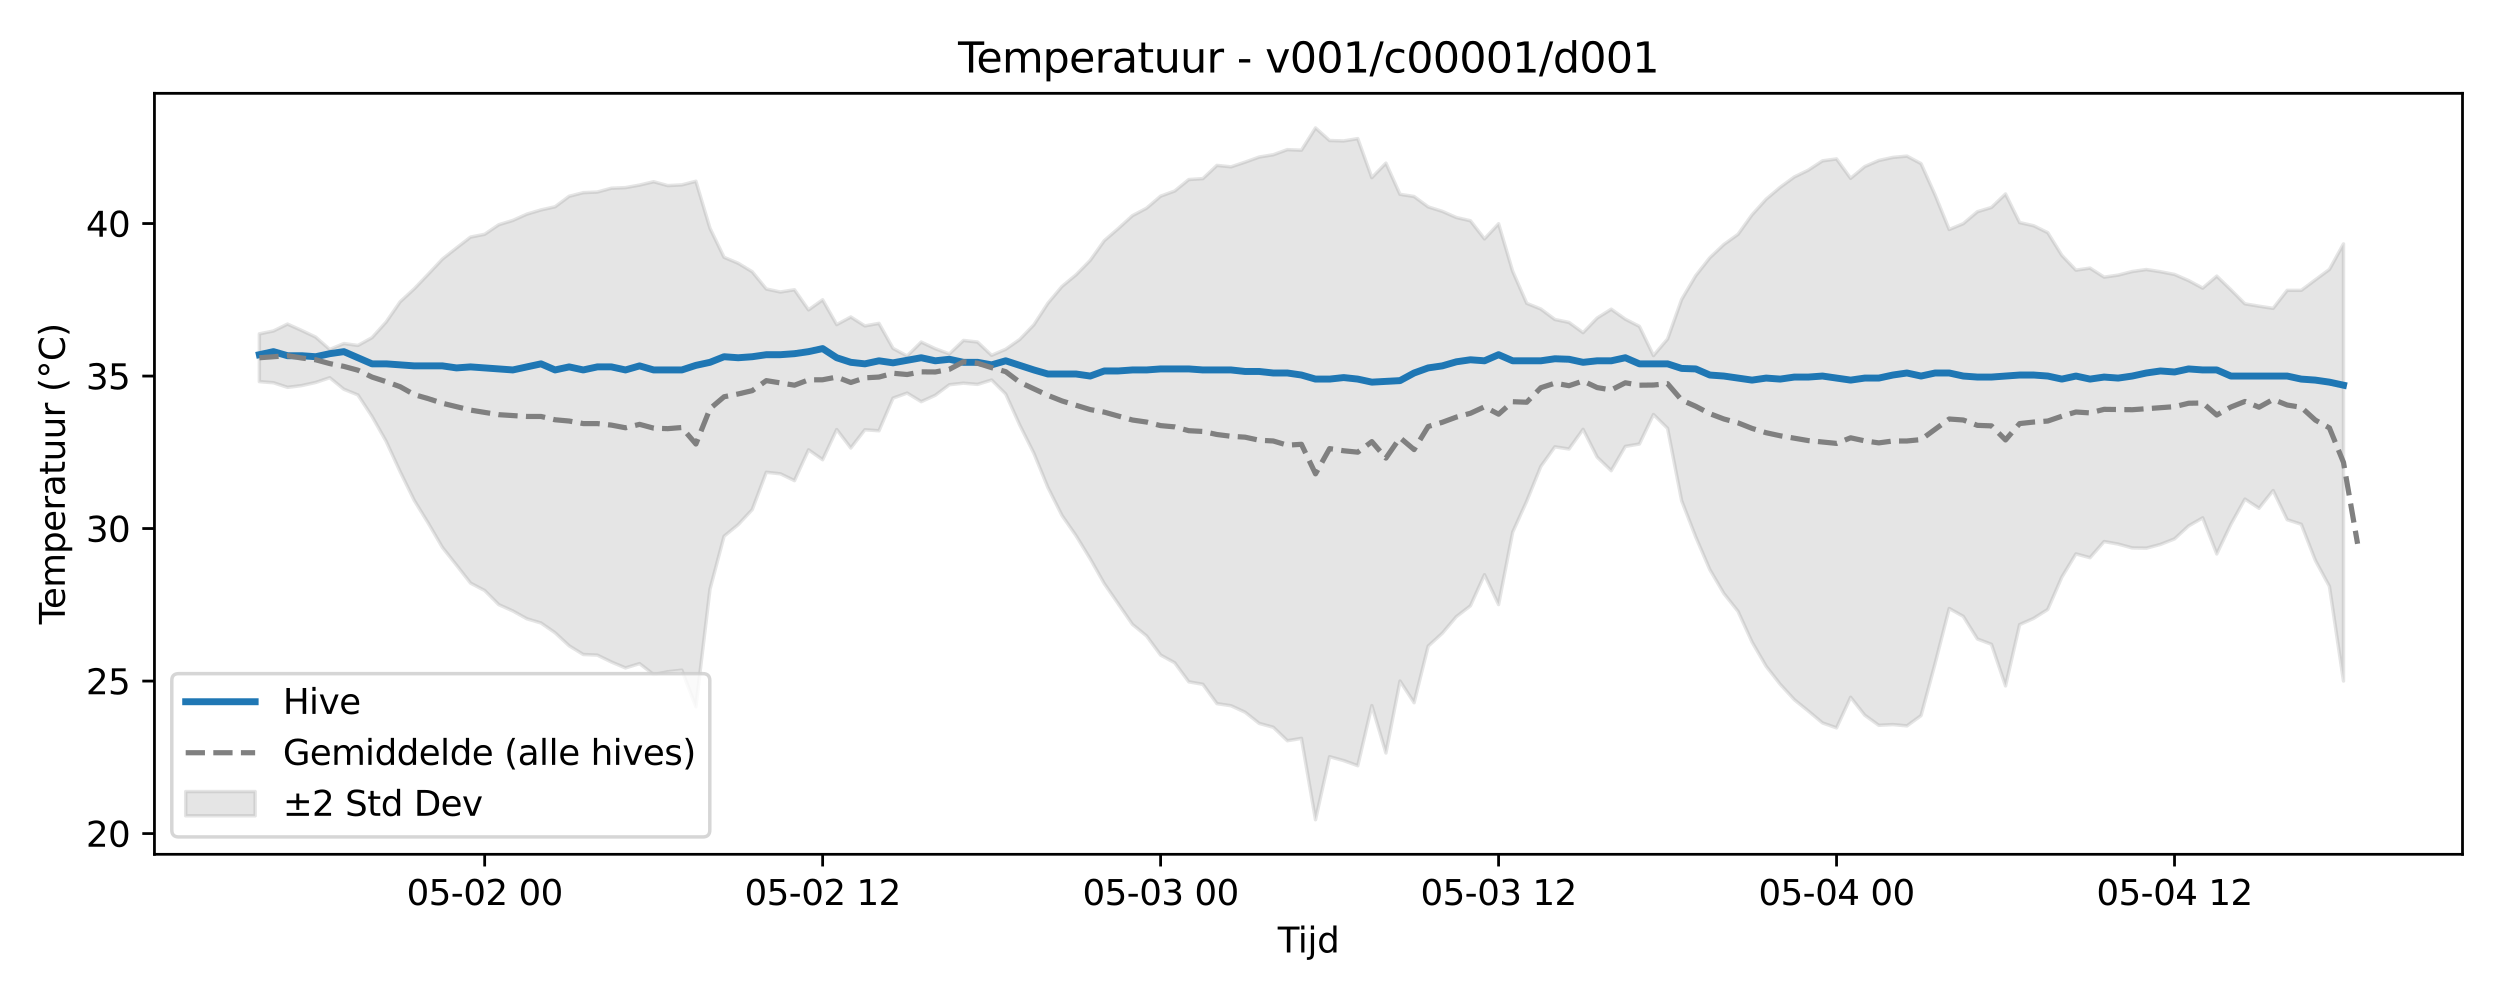 <?xml version="1.0" encoding="utf-8" standalone="no"?>
<!DOCTYPE svg PUBLIC "-//W3C//DTD SVG 1.1//EN"
  "http://www.w3.org/Graphics/SVG/1.1/DTD/svg11.dtd">
<svg xmlns:xlink="http://www.w3.org/1999/xlink" width="720pt" height="288pt" viewBox="0 0 720 288" xmlns="http://www.w3.org/2000/svg" version="1.1">
 <defs>
  <style type="text/css">*{stroke-linejoin: round; stroke-linecap: butt}</style>
 </defs>
 <g id="figure_1">
  <g id="patch_1">
   <path d="M 0 288 
L 720 288 
L 720 0 
L 0 0 
z
" style="fill: #ffffff"/>
  </g>
  <g id="axes_1">
   <g id="patch_2">
    <path d="M 44.48 246.04 
L 709.2 246.04 
L 709.2 26.88 
L 44.48 26.88 
z
" style="fill: #ffffff"/>
   </g>
   <g id="FillBetweenPolyCollection_1">
    <defs>
     <path id="ma1dab8478b" d="M 74.695 -191.85 
L 74.695 -178.09 
L 78.75 -177.771 
L 82.806 -176.445 
L 86.861 -176.947 
L 90.917 -177.845 
L 94.973 -179.218 
L 99.028 -175.899 
L 103.084 -174.252 
L 107.14 -168.061 
L 111.195 -160.925 
L 115.251 -152.147 
L 119.307 -143.871 
L 123.362 -137.292 
L 127.418 -130.336 
L 131.474 -125.228 
L 135.529 -120.054 
L 139.585 -117.932 
L 143.64 -113.866 
L 147.696 -112.04 
L 151.752 -109.783 
L 155.807 -108.578 
L 159.863 -105.766 
L 163.919 -102.008 
L 167.974 -99.504 
L 172.03 -99.326 
L 176.086 -97.343 
L 180.141 -95.638 
L 184.197 -96.879 
L 188.253 -93.718 
L 192.308 -94.543 
L 196.364 -94.994 
L 200.419 -84.459 
L 204.475 -118.319 
L 208.531 -133.569 
L 212.586 -136.882 
L 216.642 -141.234 
L 220.698 -151.989 
L 224.753 -151.541 
L 228.809 -149.576 
L 232.865 -158.448 
L 236.92 -155.596 
L 240.976 -164.293 
L 245.032 -158.981 
L 249.087 -164.23 
L 253.143 -163.94 
L 257.199 -173.342 
L 261.254 -174.795 
L 265.31 -172.319 
L 269.365 -174.159 
L 273.421 -177.196 
L 277.477 -177.643 
L 281.532 -177.294 
L 285.588 -178.557 
L 289.644 -174.517 
L 293.699 -165.56 
L 297.755 -157.463 
L 301.811 -147.577 
L 305.866 -139.526 
L 309.922 -133.686 
L 313.978 -127.057 
L 318.033 -119.91 
L 322.089 -114.054 
L 326.144 -108.173 
L 330.2 -104.856 
L 334.256 -99.343 
L 338.311 -97.12 
L 342.367 -91.63 
L 346.423 -90.92 
L 350.478 -85.354 
L 354.534 -84.749 
L 358.59 -82.877 
L 362.645 -79.658 
L 366.701 -78.554 
L 370.757 -74.664 
L 374.812 -75.343 
L 378.868 -51.922 
L 382.923 -70.068 
L 386.979 -68.939 
L 391.035 -67.471 
L 395.09 -84.785 
L 399.146 -71.139 
L 403.202 -91.858 
L 407.257 -85.626 
L 411.313 -101.914 
L 415.369 -105.608 
L 419.424 -110.393 
L 423.48 -113.521 
L 427.536 -122.477 
L 431.591 -113.88 
L 435.647 -134.726 
L 439.702 -143.676 
L 443.758 -153.658 
L 447.814 -159.31 
L 451.869 -158.685 
L 455.925 -164.338 
L 459.981 -156.346 
L 464.036 -152.439 
L 468.092 -159.43 
L 472.148 -160.121 
L 476.203 -168.614 
L 480.259 -164.632 
L 484.315 -143.794 
L 488.37 -133.36 
L 492.426 -123.96 
L 496.481 -117.058 
L 500.537 -111.952 
L 504.593 -103.089 
L 508.648 -96.107 
L 512.704 -90.917 
L 516.76 -86.49 
L 520.815 -83.197 
L 524.871 -79.804 
L 528.927 -78.372 
L 532.982 -87.176 
L 537.038 -82.034 
L 541.094 -79.107 
L 545.149 -79.323 
L 549.205 -78.947 
L 553.26 -81.915 
L 557.316 -96.947 
L 561.372 -112.755 
L 565.427 -110.479 
L 569.483 -103.971 
L 573.539 -102.445 
L 577.594 -90.463 
L 581.65 -108.113 
L 585.706 -109.911 
L 589.761 -112.489 
L 593.817 -121.801 
L 597.873 -128.478 
L 601.928 -127.379 
L 605.984 -132.032 
L 610.04 -131.302 
L 614.095 -130.194 
L 618.151 -130.131 
L 622.206 -131.2 
L 626.262 -132.794 
L 630.318 -136.532 
L 634.373 -138.858 
L 638.429 -128.47 
L 642.485 -136.969 
L 646.54 -144.256 
L 650.596 -141.618 
L 654.652 -146.735 
L 658.707 -138.321 
L 662.763 -137.011 
L 666.819 -126.605 
L 670.874 -119.12 
L 674.93 -91.866 
L 674.93 -217.754 
L 674.93 -217.754 
L 670.874 -210.411 
L 666.819 -207.416 
L 662.763 -204.379 
L 658.707 -204.387 
L 654.652 -199.194 
L 650.596 -199.821 
L 646.54 -200.501 
L 642.485 -204.568 
L 638.429 -208.48 
L 634.373 -205.021 
L 630.318 -207.2 
L 626.262 -208.963 
L 622.206 -209.751 
L 618.151 -210.38 
L 614.095 -209.806 
L 610.04 -208.771 
L 605.984 -208.187 
L 601.928 -210.791 
L 597.873 -210.203 
L 593.817 -214.465 
L 589.761 -220.995 
L 585.706 -222.987 
L 581.65 -223.907 
L 577.594 -232.138 
L 573.539 -228.257 
L 569.483 -227.024 
L 565.427 -223.591 
L 561.372 -221.9 
L 557.316 -231.852 
L 553.26 -240.881 
L 549.205 -243.044 
L 545.149 -242.668 
L 541.094 -241.786 
L 537.038 -240.03 
L 532.982 -236.645 
L 528.927 -242.228 
L 524.871 -241.675 
L 520.815 -239.014 
L 516.76 -237.038 
L 512.704 -234.075 
L 508.648 -230.643 
L 504.593 -226.15 
L 500.537 -220.508 
L 496.481 -217.598 
L 492.426 -213.77 
L 488.37 -208.616 
L 484.315 -201.769 
L 480.259 -190.374 
L 476.203 -185.611 
L 472.148 -194.007 
L 468.092 -196.088 
L 464.036 -198.956 
L 459.981 -196.415 
L 455.925 -192.205 
L 451.869 -195.15 
L 447.814 -195.989 
L 443.758 -199.006 
L 439.702 -200.643 
L 435.647 -209.885 
L 431.591 -223.557 
L 427.536 -219.206 
L 423.48 -224.429 
L 419.424 -225.36 
L 415.369 -227.144 
L 411.313 -228.423 
L 407.257 -231.412 
L 403.202 -232.037 
L 399.146 -241.018 
L 395.09 -236.841 
L 391.035 -248.078 
L 386.979 -247.415 
L 382.923 -247.531 
L 378.868 -251.158 
L 374.812 -244.745 
L 370.757 -244.911 
L 366.701 -243.437 
L 362.645 -242.772 
L 358.59 -241.31 
L 354.534 -239.951 
L 350.478 -240.37 
L 346.423 -236.561 
L 342.367 -236.291 
L 338.311 -232.997 
L 334.256 -231.506 
L 330.2 -228.043 
L 326.144 -225.897 
L 322.089 -222.211 
L 318.033 -218.698 
L 313.978 -213.016 
L 309.922 -208.875 
L 305.866 -205.524 
L 301.811 -200.694 
L 297.755 -194.469 
L 293.699 -190.251 
L 289.644 -187.419 
L 285.588 -185.673 
L 281.532 -189.498 
L 277.477 -189.955 
L 273.421 -186.082 
L 269.365 -187.582 
L 265.31 -189.495 
L 261.254 -185.482 
L 257.199 -187.667 
L 253.143 -194.873 
L 249.087 -194.143 
L 245.032 -196.709 
L 240.976 -194.52 
L 236.92 -201.655 
L 232.865 -198.755 
L 228.809 -204.551 
L 224.753 -203.905 
L 220.698 -204.774 
L 216.642 -209.746 
L 212.586 -212.195 
L 208.531 -213.897 
L 204.475 -222.266 
L 200.419 -235.8 
L 196.364 -234.756 
L 192.308 -234.549 
L 188.253 -235.667 
L 184.197 -234.702 
L 180.141 -233.967 
L 176.086 -233.799 
L 172.03 -232.695 
L 167.974 -232.516 
L 163.919 -231.476 
L 159.863 -228.45 
L 155.807 -227.542 
L 151.752 -226.336 
L 147.696 -224.519 
L 143.64 -223.278 
L 139.585 -220.53 
L 135.529 -219.726 
L 131.474 -216.602 
L 127.418 -213.397 
L 123.362 -209.077 
L 119.307 -204.84 
L 115.251 -201.102 
L 111.195 -195.253 
L 107.14 -190.752 
L 103.084 -188.513 
L 99.028 -189.063 
L 94.973 -187.354 
L 90.917 -190.923 
L 86.861 -192.846 
L 82.806 -194.666 
L 78.75 -192.681 
L 74.695 -191.85 
z
" style="stroke: #808080; stroke-opacity: 0.2"/>
    </defs>
    <g clip-path="url(#p2aa3453cb8)">
     <use xlink:href="#ma1dab8478b" x="0" y="288" style="fill: #808080; fill-opacity: 0.2; stroke: #808080; stroke-opacity: 0.2"/>
    </g>
   </g>
   <g id="matplotlib.axis_1">
    <g id="xtick_1">
     <g id="line2d_1">
      <defs>
       <path id="m35a46b746a" d="M 0 0 
L 0 3.5 
" style="stroke: #000000; stroke-width: 0.8"/>
      </defs>
      <g>
       <use xlink:href="#m35a46b746a" x="139.585" y="246.04" style="stroke: #000000; stroke-width: 0.8"/>
      </g>
     </g>
     <g id="text_1">
      <!-- 05-02 00 -->
      <g transform="translate(117.104 260.638) scale(0.1 -0.1)">
       <defs>
        <path id="DejaVuSans-30" d="M 2034 4250 
Q 1547 4250 1301 3770 
Q 1056 3291 1056 2328 
Q 1056 1369 1301 889 
Q 1547 409 2034 409 
Q 2525 409 2770 889 
Q 3016 1369 3016 2328 
Q 3016 3291 2770 3770 
Q 2525 4250 2034 4250 
z
M 2034 4750 
Q 2819 4750 3233 4129 
Q 3647 3509 3647 2328 
Q 3647 1150 3233 529 
Q 2819 -91 2034 -91 
Q 1250 -91 836 529 
Q 422 1150 422 2328 
Q 422 3509 836 4129 
Q 1250 4750 2034 4750 
z
" transform="scale(0.016)"/>
        <path id="DejaVuSans-35" d="M 691 4666 
L 3169 4666 
L 3169 4134 
L 1269 4134 
L 1269 2991 
Q 1406 3038 1543 3061 
Q 1681 3084 1819 3084 
Q 2600 3084 3056 2656 
Q 3513 2228 3513 1497 
Q 3513 744 3044 326 
Q 2575 -91 1722 -91 
Q 1428 -91 1123 -41 
Q 819 9 494 109 
L 494 744 
Q 775 591 1075 516 
Q 1375 441 1709 441 
Q 2250 441 2565 725 
Q 2881 1009 2881 1497 
Q 2881 1984 2565 2268 
Q 2250 2553 1709 2553 
Q 1456 2553 1204 2497 
Q 953 2441 691 2322 
L 691 4666 
z
" transform="scale(0.016)"/>
        <path id="DejaVuSans-2d" d="M 313 2009 
L 1997 2009 
L 1997 1497 
L 313 1497 
L 313 2009 
z
" transform="scale(0.016)"/>
        <path id="DejaVuSans-32" d="M 1228 531 
L 3431 531 
L 3431 0 
L 469 0 
L 469 531 
Q 828 903 1448 1529 
Q 2069 2156 2228 2338 
Q 2531 2678 2651 2914 
Q 2772 3150 2772 3378 
Q 2772 3750 2511 3984 
Q 2250 4219 1831 4219 
Q 1534 4219 1204 4116 
Q 875 4013 500 3803 
L 500 4441 
Q 881 4594 1212 4672 
Q 1544 4750 1819 4750 
Q 2544 4750 2975 4387 
Q 3406 4025 3406 3419 
Q 3406 3131 3298 2873 
Q 3191 2616 2906 2266 
Q 2828 2175 2409 1742 
Q 1991 1309 1228 531 
z
" transform="scale(0.016)"/>
        <path id="DejaVuSans-20" transform="scale(0.016)"/>
       </defs>
       <use xlink:href="#DejaVuSans-30"/>
       <use xlink:href="#DejaVuSans-35" transform="translate(63.623 0)"/>
       <use xlink:href="#DejaVuSans-2d" transform="translate(127.246 0)"/>
       <use xlink:href="#DejaVuSans-30" transform="translate(163.33 0)"/>
       <use xlink:href="#DejaVuSans-32" transform="translate(226.953 0)"/>
       <use xlink:href="#DejaVuSans-20" transform="translate(290.576 0)"/>
       <use xlink:href="#DejaVuSans-30" transform="translate(322.363 0)"/>
       <use xlink:href="#DejaVuSans-30" transform="translate(385.986 0)"/>
      </g>
     </g>
    </g>
    <g id="xtick_2">
     <g id="line2d_2">
      <g>
       <use xlink:href="#m35a46b746a" x="236.92" y="246.04" style="stroke: #000000; stroke-width: 0.8"/>
      </g>
     </g>
     <g id="text_2">
      <!-- 05-02 12 -->
      <g transform="translate(214.44 260.638) scale(0.1 -0.1)">
       <defs>
        <path id="DejaVuSans-31" d="M 794 531 
L 1825 531 
L 1825 4091 
L 703 3866 
L 703 4441 
L 1819 4666 
L 2450 4666 
L 2450 531 
L 3481 531 
L 3481 0 
L 794 0 
L 794 531 
z
" transform="scale(0.016)"/>
       </defs>
       <use xlink:href="#DejaVuSans-30"/>
       <use xlink:href="#DejaVuSans-35" transform="translate(63.623 0)"/>
       <use xlink:href="#DejaVuSans-2d" transform="translate(127.246 0)"/>
       <use xlink:href="#DejaVuSans-30" transform="translate(163.33 0)"/>
       <use xlink:href="#DejaVuSans-32" transform="translate(226.953 0)"/>
       <use xlink:href="#DejaVuSans-20" transform="translate(290.576 0)"/>
       <use xlink:href="#DejaVuSans-31" transform="translate(322.363 0)"/>
       <use xlink:href="#DejaVuSans-32" transform="translate(385.986 0)"/>
      </g>
     </g>
    </g>
    <g id="xtick_3">
     <g id="line2d_3">
      <g>
       <use xlink:href="#m35a46b746a" x="334.256" y="246.04" style="stroke: #000000; stroke-width: 0.8"/>
      </g>
     </g>
     <g id="text_3">
      <!-- 05-03 00 -->
      <g transform="translate(311.775 260.638) scale(0.1 -0.1)">
       <defs>
        <path id="DejaVuSans-33" d="M 2597 2516 
Q 3050 2419 3304 2112 
Q 3559 1806 3559 1356 
Q 3559 666 3084 287 
Q 2609 -91 1734 -91 
Q 1441 -91 1130 -33 
Q 819 25 488 141 
L 488 750 
Q 750 597 1062 519 
Q 1375 441 1716 441 
Q 2309 441 2620 675 
Q 2931 909 2931 1356 
Q 2931 1769 2642 2001 
Q 2353 2234 1838 2234 
L 1294 2234 
L 1294 2753 
L 1863 2753 
Q 2328 2753 2575 2939 
Q 2822 3125 2822 3475 
Q 2822 3834 2567 4026 
Q 2313 4219 1838 4219 
Q 1578 4219 1281 4162 
Q 984 4106 628 3988 
L 628 4550 
Q 988 4650 1302 4700 
Q 1616 4750 1894 4750 
Q 2613 4750 3031 4423 
Q 3450 4097 3450 3541 
Q 3450 3153 3228 2886 
Q 3006 2619 2597 2516 
z
" transform="scale(0.016)"/>
       </defs>
       <use xlink:href="#DejaVuSans-30"/>
       <use xlink:href="#DejaVuSans-35" transform="translate(63.623 0)"/>
       <use xlink:href="#DejaVuSans-2d" transform="translate(127.246 0)"/>
       <use xlink:href="#DejaVuSans-30" transform="translate(163.33 0)"/>
       <use xlink:href="#DejaVuSans-33" transform="translate(226.953 0)"/>
       <use xlink:href="#DejaVuSans-20" transform="translate(290.576 0)"/>
       <use xlink:href="#DejaVuSans-30" transform="translate(322.363 0)"/>
       <use xlink:href="#DejaVuSans-30" transform="translate(385.986 0)"/>
      </g>
     </g>
    </g>
    <g id="xtick_4">
     <g id="line2d_4">
      <g>
       <use xlink:href="#m35a46b746a" x="431.591" y="246.04" style="stroke: #000000; stroke-width: 0.8"/>
      </g>
     </g>
     <g id="text_4">
      <!-- 05-03 12 -->
      <g transform="translate(409.111 260.638) scale(0.1 -0.1)">
       <use xlink:href="#DejaVuSans-30"/>
       <use xlink:href="#DejaVuSans-35" transform="translate(63.623 0)"/>
       <use xlink:href="#DejaVuSans-2d" transform="translate(127.246 0)"/>
       <use xlink:href="#DejaVuSans-30" transform="translate(163.33 0)"/>
       <use xlink:href="#DejaVuSans-33" transform="translate(226.953 0)"/>
       <use xlink:href="#DejaVuSans-20" transform="translate(290.576 0)"/>
       <use xlink:href="#DejaVuSans-31" transform="translate(322.363 0)"/>
       <use xlink:href="#DejaVuSans-32" transform="translate(385.986 0)"/>
      </g>
     </g>
    </g>
    <g id="xtick_5">
     <g id="line2d_5">
      <g>
       <use xlink:href="#m35a46b746a" x="528.927" y="246.04" style="stroke: #000000; stroke-width: 0.8"/>
      </g>
     </g>
     <g id="text_5">
      <!-- 05-04 00 -->
      <g transform="translate(506.446 260.638) scale(0.1 -0.1)">
       <defs>
        <path id="DejaVuSans-34" d="M 2419 4116 
L 825 1625 
L 2419 1625 
L 2419 4116 
z
M 2253 4666 
L 3047 4666 
L 3047 1625 
L 3713 1625 
L 3713 1100 
L 3047 1100 
L 3047 0 
L 2419 0 
L 2419 1100 
L 313 1100 
L 313 1709 
L 2253 4666 
z
" transform="scale(0.016)"/>
       </defs>
       <use xlink:href="#DejaVuSans-30"/>
       <use xlink:href="#DejaVuSans-35" transform="translate(63.623 0)"/>
       <use xlink:href="#DejaVuSans-2d" transform="translate(127.246 0)"/>
       <use xlink:href="#DejaVuSans-30" transform="translate(163.33 0)"/>
       <use xlink:href="#DejaVuSans-34" transform="translate(226.953 0)"/>
       <use xlink:href="#DejaVuSans-20" transform="translate(290.576 0)"/>
       <use xlink:href="#DejaVuSans-30" transform="translate(322.363 0)"/>
       <use xlink:href="#DejaVuSans-30" transform="translate(385.986 0)"/>
      </g>
     </g>
    </g>
    <g id="xtick_6">
     <g id="line2d_6">
      <g>
       <use xlink:href="#m35a46b746a" x="626.262" y="246.04" style="stroke: #000000; stroke-width: 0.8"/>
      </g>
     </g>
     <g id="text_6">
      <!-- 05-04 12 -->
      <g transform="translate(603.782 260.638) scale(0.1 -0.1)">
       <use xlink:href="#DejaVuSans-30"/>
       <use xlink:href="#DejaVuSans-35" transform="translate(63.623 0)"/>
       <use xlink:href="#DejaVuSans-2d" transform="translate(127.246 0)"/>
       <use xlink:href="#DejaVuSans-30" transform="translate(163.33 0)"/>
       <use xlink:href="#DejaVuSans-34" transform="translate(226.953 0)"/>
       <use xlink:href="#DejaVuSans-20" transform="translate(290.576 0)"/>
       <use xlink:href="#DejaVuSans-31" transform="translate(322.363 0)"/>
       <use xlink:href="#DejaVuSans-32" transform="translate(385.986 0)"/>
      </g>
     </g>
    </g>
    <g id="text_7">
     <!-- Tijd -->
     <g transform="translate(367.99 274.317) scale(0.1 -0.1)">
      <defs>
       <path id="DejaVuSans-54" d="M -19 4666 
L 3928 4666 
L 3928 4134 
L 2272 4134 
L 2272 0 
L 1638 0 
L 1638 4134 
L -19 4134 
L -19 4666 
z
" transform="scale(0.016)"/>
       <path id="DejaVuSans-69" d="M 603 3500 
L 1178 3500 
L 1178 0 
L 603 0 
L 603 3500 
z
M 603 4863 
L 1178 4863 
L 1178 4134 
L 603 4134 
L 603 4863 
z
" transform="scale(0.016)"/>
       <path id="DejaVuSans-6a" d="M 603 3500 
L 1178 3500 
L 1178 -63 
Q 1178 -731 923 -1031 
Q 669 -1331 103 -1331 
L -116 -1331 
L -116 -844 
L 38 -844 
Q 366 -844 484 -692 
Q 603 -541 603 -63 
L 603 3500 
z
M 603 4863 
L 1178 4863 
L 1178 4134 
L 603 4134 
L 603 4863 
z
" transform="scale(0.016)"/>
       <path id="DejaVuSans-64" d="M 2906 2969 
L 2906 4863 
L 3481 4863 
L 3481 0 
L 2906 0 
L 2906 525 
Q 2725 213 2448 61 
Q 2172 -91 1784 -91 
Q 1150 -91 751 415 
Q 353 922 353 1747 
Q 353 2572 751 3078 
Q 1150 3584 1784 3584 
Q 2172 3584 2448 3432 
Q 2725 3281 2906 2969 
z
M 947 1747 
Q 947 1113 1208 752 
Q 1469 391 1925 391 
Q 2381 391 2643 752 
Q 2906 1113 2906 1747 
Q 2906 2381 2643 2742 
Q 2381 3103 1925 3103 
Q 1469 3103 1208 2742 
Q 947 2381 947 1747 
z
" transform="scale(0.016)"/>
      </defs>
      <use xlink:href="#DejaVuSans-54"/>
      <use xlink:href="#DejaVuSans-69" transform="translate(57.959 0)"/>
      <use xlink:href="#DejaVuSans-6a" transform="translate(85.742 0)"/>
      <use xlink:href="#DejaVuSans-64" transform="translate(113.525 0)"/>
     </g>
    </g>
   </g>
   <g id="matplotlib.axis_2">
    <g id="ytick_1">
     <g id="line2d_7">
      <defs>
       <path id="mcd3f721a9f" d="M 0 0 
L -3.5 0 
" style="stroke: #000000; stroke-width: 0.8"/>
      </defs>
      <g>
       <use xlink:href="#mcd3f721a9f" x="44.48" y="240.068" style="stroke: #000000; stroke-width: 0.8"/>
      </g>
     </g>
     <g id="text_8">
      <!-- 20 -->
      <g transform="translate(24.755 243.868) scale(0.1 -0.1)">
       <use xlink:href="#DejaVuSans-32"/>
       <use xlink:href="#DejaVuSans-30" transform="translate(63.623 0)"/>
      </g>
     </g>
    </g>
    <g id="ytick_2">
     <g id="line2d_8">
      <g>
       <use xlink:href="#mcd3f721a9f" x="44.48" y="196.146" style="stroke: #000000; stroke-width: 0.8"/>
      </g>
     </g>
     <g id="text_9">
      <!-- 25 -->
      <g transform="translate(24.755 199.945) scale(0.1 -0.1)">
       <use xlink:href="#DejaVuSans-32"/>
       <use xlink:href="#DejaVuSans-35" transform="translate(63.623 0)"/>
      </g>
     </g>
    </g>
    <g id="ytick_3">
     <g id="line2d_9">
      <g>
       <use xlink:href="#mcd3f721a9f" x="44.48" y="152.223" style="stroke: #000000; stroke-width: 0.8"/>
      </g>
     </g>
     <g id="text_10">
      <!-- 30 -->
      <g transform="translate(24.755 156.023) scale(0.1 -0.1)">
       <use xlink:href="#DejaVuSans-33"/>
       <use xlink:href="#DejaVuSans-30" transform="translate(63.623 0)"/>
      </g>
     </g>
    </g>
    <g id="ytick_4">
     <g id="line2d_10">
      <g>
       <use xlink:href="#mcd3f721a9f" x="44.48" y="108.301" style="stroke: #000000; stroke-width: 0.8"/>
      </g>
     </g>
     <g id="text_11">
      <!-- 35 -->
      <g transform="translate(24.755 112.1) scale(0.1 -0.1)">
       <use xlink:href="#DejaVuSans-33"/>
       <use xlink:href="#DejaVuSans-35" transform="translate(63.623 0)"/>
      </g>
     </g>
    </g>
    <g id="ytick_5">
     <g id="line2d_11">
      <g>
       <use xlink:href="#mcd3f721a9f" x="44.48" y="64.378" style="stroke: #000000; stroke-width: 0.8"/>
      </g>
     </g>
     <g id="text_12">
      <!-- 40 -->
      <g transform="translate(24.755 68.177) scale(0.1 -0.1)">
       <use xlink:href="#DejaVuSans-34"/>
       <use xlink:href="#DejaVuSans-30" transform="translate(63.623 0)"/>
      </g>
     </g>
    </g>
    <g id="text_13">
     <!-- Temperatuur (°C) -->
     <g transform="translate(18.675 179.816) rotate(-90) scale(0.1 -0.1)">
      <defs>
       <path id="DejaVuSans-65" d="M 3597 1894 
L 3597 1613 
L 953 1613 
Q 991 1019 1311 708 
Q 1631 397 2203 397 
Q 2534 397 2845 478 
Q 3156 559 3463 722 
L 3463 178 
Q 3153 47 2828 -22 
Q 2503 -91 2169 -91 
Q 1331 -91 842 396 
Q 353 884 353 1716 
Q 353 2575 817 3079 
Q 1281 3584 2069 3584 
Q 2775 3584 3186 3129 
Q 3597 2675 3597 1894 
z
M 3022 2063 
Q 3016 2534 2758 2815 
Q 2500 3097 2075 3097 
Q 1594 3097 1305 2825 
Q 1016 2553 972 2059 
L 3022 2063 
z
" transform="scale(0.016)"/>
       <path id="DejaVuSans-6d" d="M 3328 2828 
Q 3544 3216 3844 3400 
Q 4144 3584 4550 3584 
Q 5097 3584 5394 3201 
Q 5691 2819 5691 2113 
L 5691 0 
L 5113 0 
L 5113 2094 
Q 5113 2597 4934 2840 
Q 4756 3084 4391 3084 
Q 3944 3084 3684 2787 
Q 3425 2491 3425 1978 
L 3425 0 
L 2847 0 
L 2847 2094 
Q 2847 2600 2669 2842 
Q 2491 3084 2119 3084 
Q 1678 3084 1418 2786 
Q 1159 2488 1159 1978 
L 1159 0 
L 581 0 
L 581 3500 
L 1159 3500 
L 1159 2956 
Q 1356 3278 1631 3431 
Q 1906 3584 2284 3584 
Q 2666 3584 2933 3390 
Q 3200 3197 3328 2828 
z
" transform="scale(0.016)"/>
       <path id="DejaVuSans-70" d="M 1159 525 
L 1159 -1331 
L 581 -1331 
L 581 3500 
L 1159 3500 
L 1159 2969 
Q 1341 3281 1617 3432 
Q 1894 3584 2278 3584 
Q 2916 3584 3314 3078 
Q 3713 2572 3713 1747 
Q 3713 922 3314 415 
Q 2916 -91 2278 -91 
Q 1894 -91 1617 61 
Q 1341 213 1159 525 
z
M 3116 1747 
Q 3116 2381 2855 2742 
Q 2594 3103 2138 3103 
Q 1681 3103 1420 2742 
Q 1159 2381 1159 1747 
Q 1159 1113 1420 752 
Q 1681 391 2138 391 
Q 2594 391 2855 752 
Q 3116 1113 3116 1747 
z
" transform="scale(0.016)"/>
       <path id="DejaVuSans-72" d="M 2631 2963 
Q 2534 3019 2420 3045 
Q 2306 3072 2169 3072 
Q 1681 3072 1420 2755 
Q 1159 2438 1159 1844 
L 1159 0 
L 581 0 
L 581 3500 
L 1159 3500 
L 1159 2956 
Q 1341 3275 1631 3429 
Q 1922 3584 2338 3584 
Q 2397 3584 2469 3576 
Q 2541 3569 2628 3553 
L 2631 2963 
z
" transform="scale(0.016)"/>
       <path id="DejaVuSans-61" d="M 2194 1759 
Q 1497 1759 1228 1600 
Q 959 1441 959 1056 
Q 959 750 1161 570 
Q 1363 391 1709 391 
Q 2188 391 2477 730 
Q 2766 1069 2766 1631 
L 2766 1759 
L 2194 1759 
z
M 3341 1997 
L 3341 0 
L 2766 0 
L 2766 531 
Q 2569 213 2275 61 
Q 1981 -91 1556 -91 
Q 1019 -91 701 211 
Q 384 513 384 1019 
Q 384 1609 779 1909 
Q 1175 2209 1959 2209 
L 2766 2209 
L 2766 2266 
Q 2766 2663 2505 2880 
Q 2244 3097 1772 3097 
Q 1472 3097 1187 3025 
Q 903 2953 641 2809 
L 641 3341 
Q 956 3463 1253 3523 
Q 1550 3584 1831 3584 
Q 2591 3584 2966 3190 
Q 3341 2797 3341 1997 
z
" transform="scale(0.016)"/>
       <path id="DejaVuSans-74" d="M 1172 4494 
L 1172 3500 
L 2356 3500 
L 2356 3053 
L 1172 3053 
L 1172 1153 
Q 1172 725 1289 603 
Q 1406 481 1766 481 
L 2356 481 
L 2356 0 
L 1766 0 
Q 1100 0 847 248 
Q 594 497 594 1153 
L 594 3053 
L 172 3053 
L 172 3500 
L 594 3500 
L 594 4494 
L 1172 4494 
z
" transform="scale(0.016)"/>
       <path id="DejaVuSans-75" d="M 544 1381 
L 544 3500 
L 1119 3500 
L 1119 1403 
Q 1119 906 1312 657 
Q 1506 409 1894 409 
Q 2359 409 2629 706 
Q 2900 1003 2900 1516 
L 2900 3500 
L 3475 3500 
L 3475 0 
L 2900 0 
L 2900 538 
Q 2691 219 2414 64 
Q 2138 -91 1772 -91 
Q 1169 -91 856 284 
Q 544 659 544 1381 
z
M 1991 3584 
L 1991 3584 
z
" transform="scale(0.016)"/>
       <path id="DejaVuSans-28" d="M 1984 4856 
Q 1566 4138 1362 3434 
Q 1159 2731 1159 2009 
Q 1159 1288 1364 580 
Q 1569 -128 1984 -844 
L 1484 -844 
Q 1016 -109 783 600 
Q 550 1309 550 2009 
Q 550 2706 781 3412 
Q 1013 4119 1484 4856 
L 1984 4856 
z
" transform="scale(0.016)"/>
       <path id="DejaVuSans-b0" d="M 1600 4347 
Q 1350 4347 1178 4173 
Q 1006 4000 1006 3750 
Q 1006 3503 1178 3333 
Q 1350 3163 1600 3163 
Q 1850 3163 2022 3333 
Q 2194 3503 2194 3750 
Q 2194 3997 2020 4172 
Q 1847 4347 1600 4347 
z
M 1600 4750 
Q 1800 4750 1984 4673 
Q 2169 4597 2303 4453 
Q 2447 4313 2519 4134 
Q 2591 3956 2591 3750 
Q 2591 3338 2302 3052 
Q 2013 2766 1594 2766 
Q 1172 2766 890 3047 
Q 609 3328 609 3750 
Q 609 4169 896 4459 
Q 1184 4750 1600 4750 
z
" transform="scale(0.016)"/>
       <path id="DejaVuSans-43" d="M 4122 4306 
L 4122 3641 
Q 3803 3938 3442 4084 
Q 3081 4231 2675 4231 
Q 1875 4231 1450 3742 
Q 1025 3253 1025 2328 
Q 1025 1406 1450 917 
Q 1875 428 2675 428 
Q 3081 428 3442 575 
Q 3803 722 4122 1019 
L 4122 359 
Q 3791 134 3420 21 
Q 3050 -91 2638 -91 
Q 1578 -91 968 557 
Q 359 1206 359 2328 
Q 359 3453 968 4101 
Q 1578 4750 2638 4750 
Q 3056 4750 3426 4639 
Q 3797 4528 4122 4306 
z
" transform="scale(0.016)"/>
       <path id="DejaVuSans-29" d="M 513 4856 
L 1013 4856 
Q 1481 4119 1714 3412 
Q 1947 2706 1947 2009 
Q 1947 1309 1714 600 
Q 1481 -109 1013 -844 
L 513 -844 
Q 928 -128 1133 580 
Q 1338 1288 1338 2009 
Q 1338 2731 1133 3434 
Q 928 4138 513 4856 
z
" transform="scale(0.016)"/>
      </defs>
      <use xlink:href="#DejaVuSans-54"/>
      <use xlink:href="#DejaVuSans-65" transform="translate(44.084 0)"/>
      <use xlink:href="#DejaVuSans-6d" transform="translate(105.607 0)"/>
      <use xlink:href="#DejaVuSans-70" transform="translate(203.02 0)"/>
      <use xlink:href="#DejaVuSans-65" transform="translate(266.496 0)"/>
      <use xlink:href="#DejaVuSans-72" transform="translate(328.02 0)"/>
      <use xlink:href="#DejaVuSans-61" transform="translate(369.133 0)"/>
      <use xlink:href="#DejaVuSans-74" transform="translate(430.412 0)"/>
      <use xlink:href="#DejaVuSans-75" transform="translate(469.621 0)"/>
      <use xlink:href="#DejaVuSans-75" transform="translate(533 0)"/>
      <use xlink:href="#DejaVuSans-72" transform="translate(596.379 0)"/>
      <use xlink:href="#DejaVuSans-20" transform="translate(637.492 0)"/>
      <use xlink:href="#DejaVuSans-28" transform="translate(669.279 0)"/>
      <use xlink:href="#DejaVuSans-b0" transform="translate(708.293 0)"/>
      <use xlink:href="#DejaVuSans-43" transform="translate(758.293 0)"/>
      <use xlink:href="#DejaVuSans-29" transform="translate(828.117 0)"/>
     </g>
    </g>
   </g>
   <g id="line2d_12">
    <path d="M 74.695 102.152 
L 78.75 101.273 
L 82.806 102.444 
L 86.861 102.444 
L 90.917 102.737 
L 94.973 101.859 
L 99.028 101.273 
L 107.14 104.787 
L 111.195 104.787 
L 119.307 105.373 
L 127.418 105.373 
L 131.474 105.958 
L 135.529 105.665 
L 147.696 106.544 
L 155.807 104.787 
L 159.863 106.544 
L 163.919 105.665 
L 167.974 106.544 
L 172.03 105.665 
L 176.086 105.665 
L 180.141 106.544 
L 184.197 105.373 
L 188.253 106.544 
L 196.364 106.544 
L 200.419 105.226 
L 204.475 104.348 
L 208.531 102.737 
L 212.586 103.03 
L 216.642 102.737 
L 220.698 102.152 
L 224.753 102.152 
L 228.809 101.859 
L 232.865 101.273 
L 236.92 100.395 
L 240.976 103.03 
L 245.032 104.348 
L 249.087 104.787 
L 253.143 103.909 
L 257.199 104.494 
L 265.31 103.03 
L 269.365 103.909 
L 273.421 103.469 
L 277.477 104.348 
L 281.532 104.348 
L 285.588 105.08 
L 289.644 103.909 
L 297.755 106.544 
L 301.811 107.715 
L 309.922 107.715 
L 313.978 108.301 
L 318.033 106.837 
L 322.089 106.837 
L 326.144 106.544 
L 330.2 106.544 
L 334.256 106.251 
L 342.367 106.251 
L 346.423 106.544 
L 354.534 106.544 
L 358.59 106.983 
L 362.645 106.983 
L 366.701 107.422 
L 370.757 107.422 
L 374.812 108.008 
L 378.868 109.179 
L 382.923 109.179 
L 386.979 108.74 
L 391.035 109.179 
L 395.09 110.058 
L 403.202 109.618 
L 407.257 107.422 
L 411.313 105.958 
L 415.369 105.373 
L 419.424 104.201 
L 423.48 103.616 
L 427.536 103.909 
L 431.591 102.152 
L 435.647 103.909 
L 443.758 103.909 
L 447.814 103.323 
L 451.869 103.469 
L 455.925 104.348 
L 459.981 103.909 
L 464.036 103.909 
L 468.092 103.03 
L 472.148 104.787 
L 480.259 104.787 
L 484.315 106.105 
L 488.37 106.251 
L 492.426 108.008 
L 496.481 108.301 
L 504.593 109.472 
L 508.648 108.886 
L 512.704 109.179 
L 516.76 108.594 
L 520.815 108.594 
L 524.871 108.301 
L 532.982 109.472 
L 537.038 108.886 
L 541.094 108.886 
L 545.149 108.008 
L 549.205 107.422 
L 553.26 108.301 
L 557.316 107.422 
L 561.372 107.422 
L 565.427 108.301 
L 569.483 108.594 
L 573.539 108.594 
L 581.65 108.008 
L 585.706 108.008 
L 589.761 108.301 
L 593.817 109.179 
L 597.873 108.301 
L 601.928 109.179 
L 605.984 108.594 
L 610.04 108.886 
L 614.095 108.301 
L 618.151 107.422 
L 622.206 106.837 
L 626.262 107.129 
L 630.318 106.251 
L 634.373 106.544 
L 638.429 106.544 
L 642.485 108.301 
L 658.707 108.301 
L 662.763 109.179 
L 666.819 109.472 
L 670.874 110.058 
L 674.93 110.936 
L 674.93 110.936 
" clip-path="url(#p2aa3453cb8)" style="fill: none; stroke: #1f77b4; stroke-width: 2; stroke-linecap: square"/>
   </g>
   <g id="line2d_13">
    <path d="M 74.695 103.03 
L 82.806 102.444 
L 86.861 103.103 
L 90.917 103.616 
L 94.973 104.714 
L 99.028 105.519 
L 103.084 106.617 
L 107.14 108.594 
L 111.195 109.911 
L 115.251 111.375 
L 119.307 113.645 
L 123.362 114.816 
L 127.418 116.134 
L 135.529 118.11 
L 143.64 119.428 
L 151.752 119.94 
L 155.807 119.94 
L 159.863 120.892 
L 163.919 121.258 
L 167.974 121.99 
L 172.03 121.99 
L 176.086 122.429 
L 180.141 123.198 
L 184.197 122.21 
L 188.253 123.308 
L 192.308 123.454 
L 196.364 123.125 
L 200.419 127.871 
L 204.475 117.708 
L 208.531 114.267 
L 212.586 113.462 
L 216.642 112.51 
L 220.698 109.618 
L 228.809 110.936 
L 232.865 109.399 
L 236.92 109.374 
L 240.976 108.594 
L 245.032 110.155 
L 249.087 108.813 
L 253.143 108.594 
L 257.199 107.496 
L 261.254 107.862 
L 265.31 107.093 
L 269.365 107.129 
L 273.421 106.361 
L 277.477 104.201 
L 281.532 104.604 
L 285.588 105.885 
L 289.644 107.032 
L 293.699 110.094 
L 301.811 113.864 
L 305.866 115.475 
L 313.978 117.964 
L 318.033 118.696 
L 326.144 120.965 
L 330.2 121.551 
L 334.256 122.576 
L 338.311 122.942 
L 342.367 124.04 
L 346.423 124.259 
L 350.478 125.138 
L 354.534 125.65 
L 358.59 125.906 
L 362.645 126.785 
L 366.701 127.004 
L 370.757 128.212 
L 374.812 127.956 
L 378.868 136.46 
L 382.923 129.201 
L 386.979 129.823 
L 391.035 130.225 
L 395.09 127.187 
L 399.146 131.921 
L 403.202 126.053 
L 407.257 129.481 
L 411.313 122.832 
L 415.369 121.624 
L 419.424 120.123 
L 423.48 119.025 
L 427.536 117.158 
L 431.591 119.281 
L 435.647 115.694 
L 439.702 115.841 
L 443.758 111.668 
L 447.814 110.35 
L 451.869 111.083 
L 455.925 109.728 
L 459.981 111.619 
L 464.036 112.303 
L 468.092 110.241 
L 472.148 110.936 
L 476.203 110.887 
L 480.259 110.497 
L 484.315 115.219 
L 488.37 117.012 
L 492.426 119.135 
L 496.481 120.672 
L 500.537 121.77 
L 504.593 123.381 
L 508.648 124.625 
L 512.704 125.504 
L 520.815 126.895 
L 528.927 127.7 
L 532.982 126.089 
L 537.038 126.968 
L 541.094 127.553 
L 545.149 127.004 
L 549.205 127.004 
L 553.26 126.602 
L 561.372 120.672 
L 565.427 120.965 
L 569.483 122.502 
L 573.539 122.649 
L 577.594 126.699 
L 581.65 121.99 
L 585.706 121.551 
L 589.761 121.258 
L 593.817 119.867 
L 597.873 118.659 
L 601.928 118.915 
L 605.984 117.891 
L 614.095 118 
L 626.262 117.122 
L 630.318 116.134 
L 634.373 116.06 
L 638.429 119.525 
L 642.485 117.232 
L 646.54 115.621 
L 650.596 117.28 
L 654.652 115.036 
L 658.707 116.646 
L 662.763 117.305 
L 666.819 120.99 
L 670.874 123.234 
L 674.93 133.19 
L 678.985 156.616 
L 678.985 156.616 
" clip-path="url(#p2aa3453cb8)" style="fill: none; stroke-dasharray: 5.55,2.4; stroke-dashoffset: 0; stroke: #808080; stroke-width: 1.5"/>
   </g>
   <g id="patch_3">
    <path d="M 44.48 246.04 
L 44.48 26.88 
" style="fill: none; stroke: #000000; stroke-width: 0.8; stroke-linejoin: miter; stroke-linecap: square"/>
   </g>
   <g id="patch_4">
    <path d="M 709.2 246.04 
L 709.2 26.88 
" style="fill: none; stroke: #000000; stroke-width: 0.8; stroke-linejoin: miter; stroke-linecap: square"/>
   </g>
   <g id="patch_5">
    <path d="M 44.48 246.04 
L 709.2 246.04 
" style="fill: none; stroke: #000000; stroke-width: 0.8; stroke-linejoin: miter; stroke-linecap: square"/>
   </g>
   <g id="patch_6">
    <path d="M 44.48 26.88 
L 709.2 26.88 
" style="fill: none; stroke: #000000; stroke-width: 0.8; stroke-linejoin: miter; stroke-linecap: square"/>
   </g>
   <g id="text_14">
    <!-- Temperatuur - v001/c00001/d001 -->
    <g transform="translate(275.918 20.88) scale(0.12 -0.12)">
     <defs>
      <path id="DejaVuSans-76" d="M 191 3500 
L 800 3500 
L 1894 563 
L 2988 3500 
L 3597 3500 
L 2284 0 
L 1503 0 
L 191 3500 
z
" transform="scale(0.016)"/>
      <path id="DejaVuSans-2f" d="M 1625 4666 
L 2156 4666 
L 531 -594 
L 0 -594 
L 1625 4666 
z
" transform="scale(0.016)"/>
      <path id="DejaVuSans-63" d="M 3122 3366 
L 3122 2828 
Q 2878 2963 2633 3030 
Q 2388 3097 2138 3097 
Q 1578 3097 1268 2742 
Q 959 2388 959 1747 
Q 959 1106 1268 751 
Q 1578 397 2138 397 
Q 2388 397 2633 464 
Q 2878 531 3122 666 
L 3122 134 
Q 2881 22 2623 -34 
Q 2366 -91 2075 -91 
Q 1284 -91 818 406 
Q 353 903 353 1747 
Q 353 2603 823 3093 
Q 1294 3584 2113 3584 
Q 2378 3584 2631 3529 
Q 2884 3475 3122 3366 
z
" transform="scale(0.016)"/>
     </defs>
     <use xlink:href="#DejaVuSans-54"/>
     <use xlink:href="#DejaVuSans-65" transform="translate(44.084 0)"/>
     <use xlink:href="#DejaVuSans-6d" transform="translate(105.607 0)"/>
     <use xlink:href="#DejaVuSans-70" transform="translate(203.02 0)"/>
     <use xlink:href="#DejaVuSans-65" transform="translate(266.496 0)"/>
     <use xlink:href="#DejaVuSans-72" transform="translate(328.02 0)"/>
     <use xlink:href="#DejaVuSans-61" transform="translate(369.133 0)"/>
     <use xlink:href="#DejaVuSans-74" transform="translate(430.412 0)"/>
     <use xlink:href="#DejaVuSans-75" transform="translate(469.621 0)"/>
     <use xlink:href="#DejaVuSans-75" transform="translate(533 0)"/>
     <use xlink:href="#DejaVuSans-72" transform="translate(596.379 0)"/>
     <use xlink:href="#DejaVuSans-20" transform="translate(637.492 0)"/>
     <use xlink:href="#DejaVuSans-2d" transform="translate(669.279 0)"/>
     <use xlink:href="#DejaVuSans-20" transform="translate(705.363 0)"/>
     <use xlink:href="#DejaVuSans-76" transform="translate(737.15 0)"/>
     <use xlink:href="#DejaVuSans-30" transform="translate(796.33 0)"/>
     <use xlink:href="#DejaVuSans-30" transform="translate(859.953 0)"/>
     <use xlink:href="#DejaVuSans-31" transform="translate(923.576 0)"/>
     <use xlink:href="#DejaVuSans-2f" transform="translate(987.199 0)"/>
     <use xlink:href="#DejaVuSans-63" transform="translate(1020.891 0)"/>
     <use xlink:href="#DejaVuSans-30" transform="translate(1075.871 0)"/>
     <use xlink:href="#DejaVuSans-30" transform="translate(1139.494 0)"/>
     <use xlink:href="#DejaVuSans-30" transform="translate(1203.117 0)"/>
     <use xlink:href="#DejaVuSans-30" transform="translate(1266.74 0)"/>
     <use xlink:href="#DejaVuSans-31" transform="translate(1330.363 0)"/>
     <use xlink:href="#DejaVuSans-2f" transform="translate(1393.986 0)"/>
     <use xlink:href="#DejaVuSans-64" transform="translate(1427.678 0)"/>
     <use xlink:href="#DejaVuSans-30" transform="translate(1491.154 0)"/>
     <use xlink:href="#DejaVuSans-30" transform="translate(1554.777 0)"/>
     <use xlink:href="#DejaVuSans-31" transform="translate(1618.4 0)"/>
    </g>
   </g>
   <g id="legend_1">
    <g id="patch_7">
     <path d="M 51.48 241.04 
L 202.424 241.04 
Q 204.424 241.04 204.424 239.04 
L 204.424 196.006 
Q 204.424 194.006 202.424 194.006 
L 51.48 194.006 
Q 49.48 194.006 49.48 196.006 
L 49.48 239.04 
Q 49.48 241.04 51.48 241.04 
z
" style="fill: #ffffff; opacity: 0.8; stroke: #cccccc; stroke-linejoin: miter"/>
    </g>
    <g id="line2d_14">
     <path d="M 53.48 202.104 
L 63.48 202.104 
L 73.48 202.104 
" style="fill: none; stroke: #1f77b4; stroke-width: 2; stroke-linecap: square"/>
    </g>
    <g id="text_15">
     <!-- Hive -->
     <g transform="translate(81.48 205.604) scale(0.1 -0.1)">
      <defs>
       <path id="DejaVuSans-48" d="M 628 4666 
L 1259 4666 
L 1259 2753 
L 3553 2753 
L 3553 4666 
L 4184 4666 
L 4184 0 
L 3553 0 
L 3553 2222 
L 1259 2222 
L 1259 0 
L 628 0 
L 628 4666 
z
" transform="scale(0.016)"/>
      </defs>
      <use xlink:href="#DejaVuSans-48"/>
      <use xlink:href="#DejaVuSans-69" transform="translate(75.195 0)"/>
      <use xlink:href="#DejaVuSans-76" transform="translate(102.979 0)"/>
      <use xlink:href="#DejaVuSans-65" transform="translate(162.158 0)"/>
     </g>
    </g>
    <g id="line2d_15">
     <path d="M 53.48 216.782 
L 63.48 216.782 
L 73.48 216.782 
" style="fill: none; stroke-dasharray: 5.55,2.4; stroke-dashoffset: 0; stroke: #808080; stroke-width: 1.5"/>
    </g>
    <g id="text_16">
     <!-- Gemiddelde (alle hives) -->
     <g transform="translate(81.48 220.282) scale(0.1 -0.1)">
      <defs>
       <path id="DejaVuSans-47" d="M 3809 666 
L 3809 1919 
L 2778 1919 
L 2778 2438 
L 4434 2438 
L 4434 434 
Q 4069 175 3628 42 
Q 3188 -91 2688 -91 
Q 1594 -91 976 548 
Q 359 1188 359 2328 
Q 359 3472 976 4111 
Q 1594 4750 2688 4750 
Q 3144 4750 3555 4637 
Q 3966 4525 4313 4306 
L 4313 3634 
Q 3963 3931 3569 4081 
Q 3175 4231 2741 4231 
Q 1884 4231 1454 3753 
Q 1025 3275 1025 2328 
Q 1025 1384 1454 906 
Q 1884 428 2741 428 
Q 3075 428 3337 486 
Q 3600 544 3809 666 
z
" transform="scale(0.016)"/>
       <path id="DejaVuSans-6c" d="M 603 4863 
L 1178 4863 
L 1178 0 
L 603 0 
L 603 4863 
z
" transform="scale(0.016)"/>
       <path id="DejaVuSans-68" d="M 3513 2113 
L 3513 0 
L 2938 0 
L 2938 2094 
Q 2938 2591 2744 2837 
Q 2550 3084 2163 3084 
Q 1697 3084 1428 2787 
Q 1159 2491 1159 1978 
L 1159 0 
L 581 0 
L 581 4863 
L 1159 4863 
L 1159 2956 
Q 1366 3272 1645 3428 
Q 1925 3584 2291 3584 
Q 2894 3584 3203 3211 
Q 3513 2838 3513 2113 
z
" transform="scale(0.016)"/>
       <path id="DejaVuSans-73" d="M 2834 3397 
L 2834 2853 
Q 2591 2978 2328 3040 
Q 2066 3103 1784 3103 
Q 1356 3103 1142 2972 
Q 928 2841 928 2578 
Q 928 2378 1081 2264 
Q 1234 2150 1697 2047 
L 1894 2003 
Q 2506 1872 2764 1633 
Q 3022 1394 3022 966 
Q 3022 478 2636 193 
Q 2250 -91 1575 -91 
Q 1294 -91 989 -36 
Q 684 19 347 128 
L 347 722 
Q 666 556 975 473 
Q 1284 391 1588 391 
Q 1994 391 2212 530 
Q 2431 669 2431 922 
Q 2431 1156 2273 1281 
Q 2116 1406 1581 1522 
L 1381 1569 
Q 847 1681 609 1914 
Q 372 2147 372 2553 
Q 372 3047 722 3315 
Q 1072 3584 1716 3584 
Q 2034 3584 2315 3537 
Q 2597 3491 2834 3397 
z
" transform="scale(0.016)"/>
      </defs>
      <use xlink:href="#DejaVuSans-47"/>
      <use xlink:href="#DejaVuSans-65" transform="translate(77.49 0)"/>
      <use xlink:href="#DejaVuSans-6d" transform="translate(139.014 0)"/>
      <use xlink:href="#DejaVuSans-69" transform="translate(236.426 0)"/>
      <use xlink:href="#DejaVuSans-64" transform="translate(264.209 0)"/>
      <use xlink:href="#DejaVuSans-64" transform="translate(327.686 0)"/>
      <use xlink:href="#DejaVuSans-65" transform="translate(391.162 0)"/>
      <use xlink:href="#DejaVuSans-6c" transform="translate(452.686 0)"/>
      <use xlink:href="#DejaVuSans-64" transform="translate(480.469 0)"/>
      <use xlink:href="#DejaVuSans-65" transform="translate(543.945 0)"/>
      <use xlink:href="#DejaVuSans-20" transform="translate(605.469 0)"/>
      <use xlink:href="#DejaVuSans-28" transform="translate(637.256 0)"/>
      <use xlink:href="#DejaVuSans-61" transform="translate(676.27 0)"/>
      <use xlink:href="#DejaVuSans-6c" transform="translate(737.549 0)"/>
      <use xlink:href="#DejaVuSans-6c" transform="translate(765.332 0)"/>
      <use xlink:href="#DejaVuSans-65" transform="translate(793.115 0)"/>
      <use xlink:href="#DejaVuSans-20" transform="translate(854.639 0)"/>
      <use xlink:href="#DejaVuSans-68" transform="translate(886.426 0)"/>
      <use xlink:href="#DejaVuSans-69" transform="translate(949.805 0)"/>
      <use xlink:href="#DejaVuSans-76" transform="translate(977.588 0)"/>
      <use xlink:href="#DejaVuSans-65" transform="translate(1036.768 0)"/>
      <use xlink:href="#DejaVuSans-73" transform="translate(1098.291 0)"/>
      <use xlink:href="#DejaVuSans-29" transform="translate(1150.391 0)"/>
     </g>
    </g>
    <g id="patch_8">
     <path d="M 53.48 234.96 
L 73.48 234.96 
L 73.48 227.96 
L 53.48 227.96 
z
" style="fill: #808080; fill-opacity: 0.2; stroke: #808080; stroke-opacity: 0.2; stroke-linejoin: miter"/>
    </g>
    <g id="text_17">
     <!-- ±2 Std Dev -->
     <g transform="translate(81.48 234.96) scale(0.1 -0.1)">
      <defs>
       <path id="DejaVuSans-b1" d="M 2944 4013 
L 2944 2803 
L 4684 2803 
L 4684 2272 
L 2944 2272 
L 2944 1063 
L 2419 1063 
L 2419 2272 
L 678 2272 
L 678 2803 
L 2419 2803 
L 2419 4013 
L 2944 4013 
z
M 678 531 
L 4684 531 
L 4684 0 
L 678 0 
L 678 531 
z
" transform="scale(0.016)"/>
       <path id="DejaVuSans-53" d="M 3425 4513 
L 3425 3897 
Q 3066 4069 2747 4153 
Q 2428 4238 2131 4238 
Q 1616 4238 1336 4038 
Q 1056 3838 1056 3469 
Q 1056 3159 1242 3001 
Q 1428 2844 1947 2747 
L 2328 2669 
Q 3034 2534 3370 2195 
Q 3706 1856 3706 1288 
Q 3706 609 3251 259 
Q 2797 -91 1919 -91 
Q 1588 -91 1214 -16 
Q 841 59 441 206 
L 441 856 
Q 825 641 1194 531 
Q 1563 422 1919 422 
Q 2459 422 2753 634 
Q 3047 847 3047 1241 
Q 3047 1584 2836 1778 
Q 2625 1972 2144 2069 
L 1759 2144 
Q 1053 2284 737 2584 
Q 422 2884 422 3419 
Q 422 4038 858 4394 
Q 1294 4750 2059 4750 
Q 2388 4750 2728 4690 
Q 3069 4631 3425 4513 
z
" transform="scale(0.016)"/>
       <path id="DejaVuSans-44" d="M 1259 4147 
L 1259 519 
L 2022 519 
Q 2988 519 3436 956 
Q 3884 1394 3884 2338 
Q 3884 3275 3436 3711 
Q 2988 4147 2022 4147 
L 1259 4147 
z
M 628 4666 
L 1925 4666 
Q 3281 4666 3915 4102 
Q 4550 3538 4550 2338 
Q 4550 1131 3912 565 
Q 3275 0 1925 0 
L 628 0 
L 628 4666 
z
" transform="scale(0.016)"/>
      </defs>
      <use xlink:href="#DejaVuSans-b1"/>
      <use xlink:href="#DejaVuSans-32" transform="translate(83.789 0)"/>
      <use xlink:href="#DejaVuSans-20" transform="translate(147.412 0)"/>
      <use xlink:href="#DejaVuSans-53" transform="translate(179.199 0)"/>
      <use xlink:href="#DejaVuSans-74" transform="translate(242.676 0)"/>
      <use xlink:href="#DejaVuSans-64" transform="translate(281.885 0)"/>
      <use xlink:href="#DejaVuSans-20" transform="translate(345.361 0)"/>
      <use xlink:href="#DejaVuSans-44" transform="translate(377.148 0)"/>
      <use xlink:href="#DejaVuSans-65" transform="translate(454.15 0)"/>
      <use xlink:href="#DejaVuSans-76" transform="translate(515.674 0)"/>
     </g>
    </g>
   </g>
  </g>
 </g>
 <defs>
  <clipPath id="p2aa3453cb8">
   <rect x="44.48" y="26.88" width="664.72" height="219.16"/>
  </clipPath>
 </defs>
</svg>
